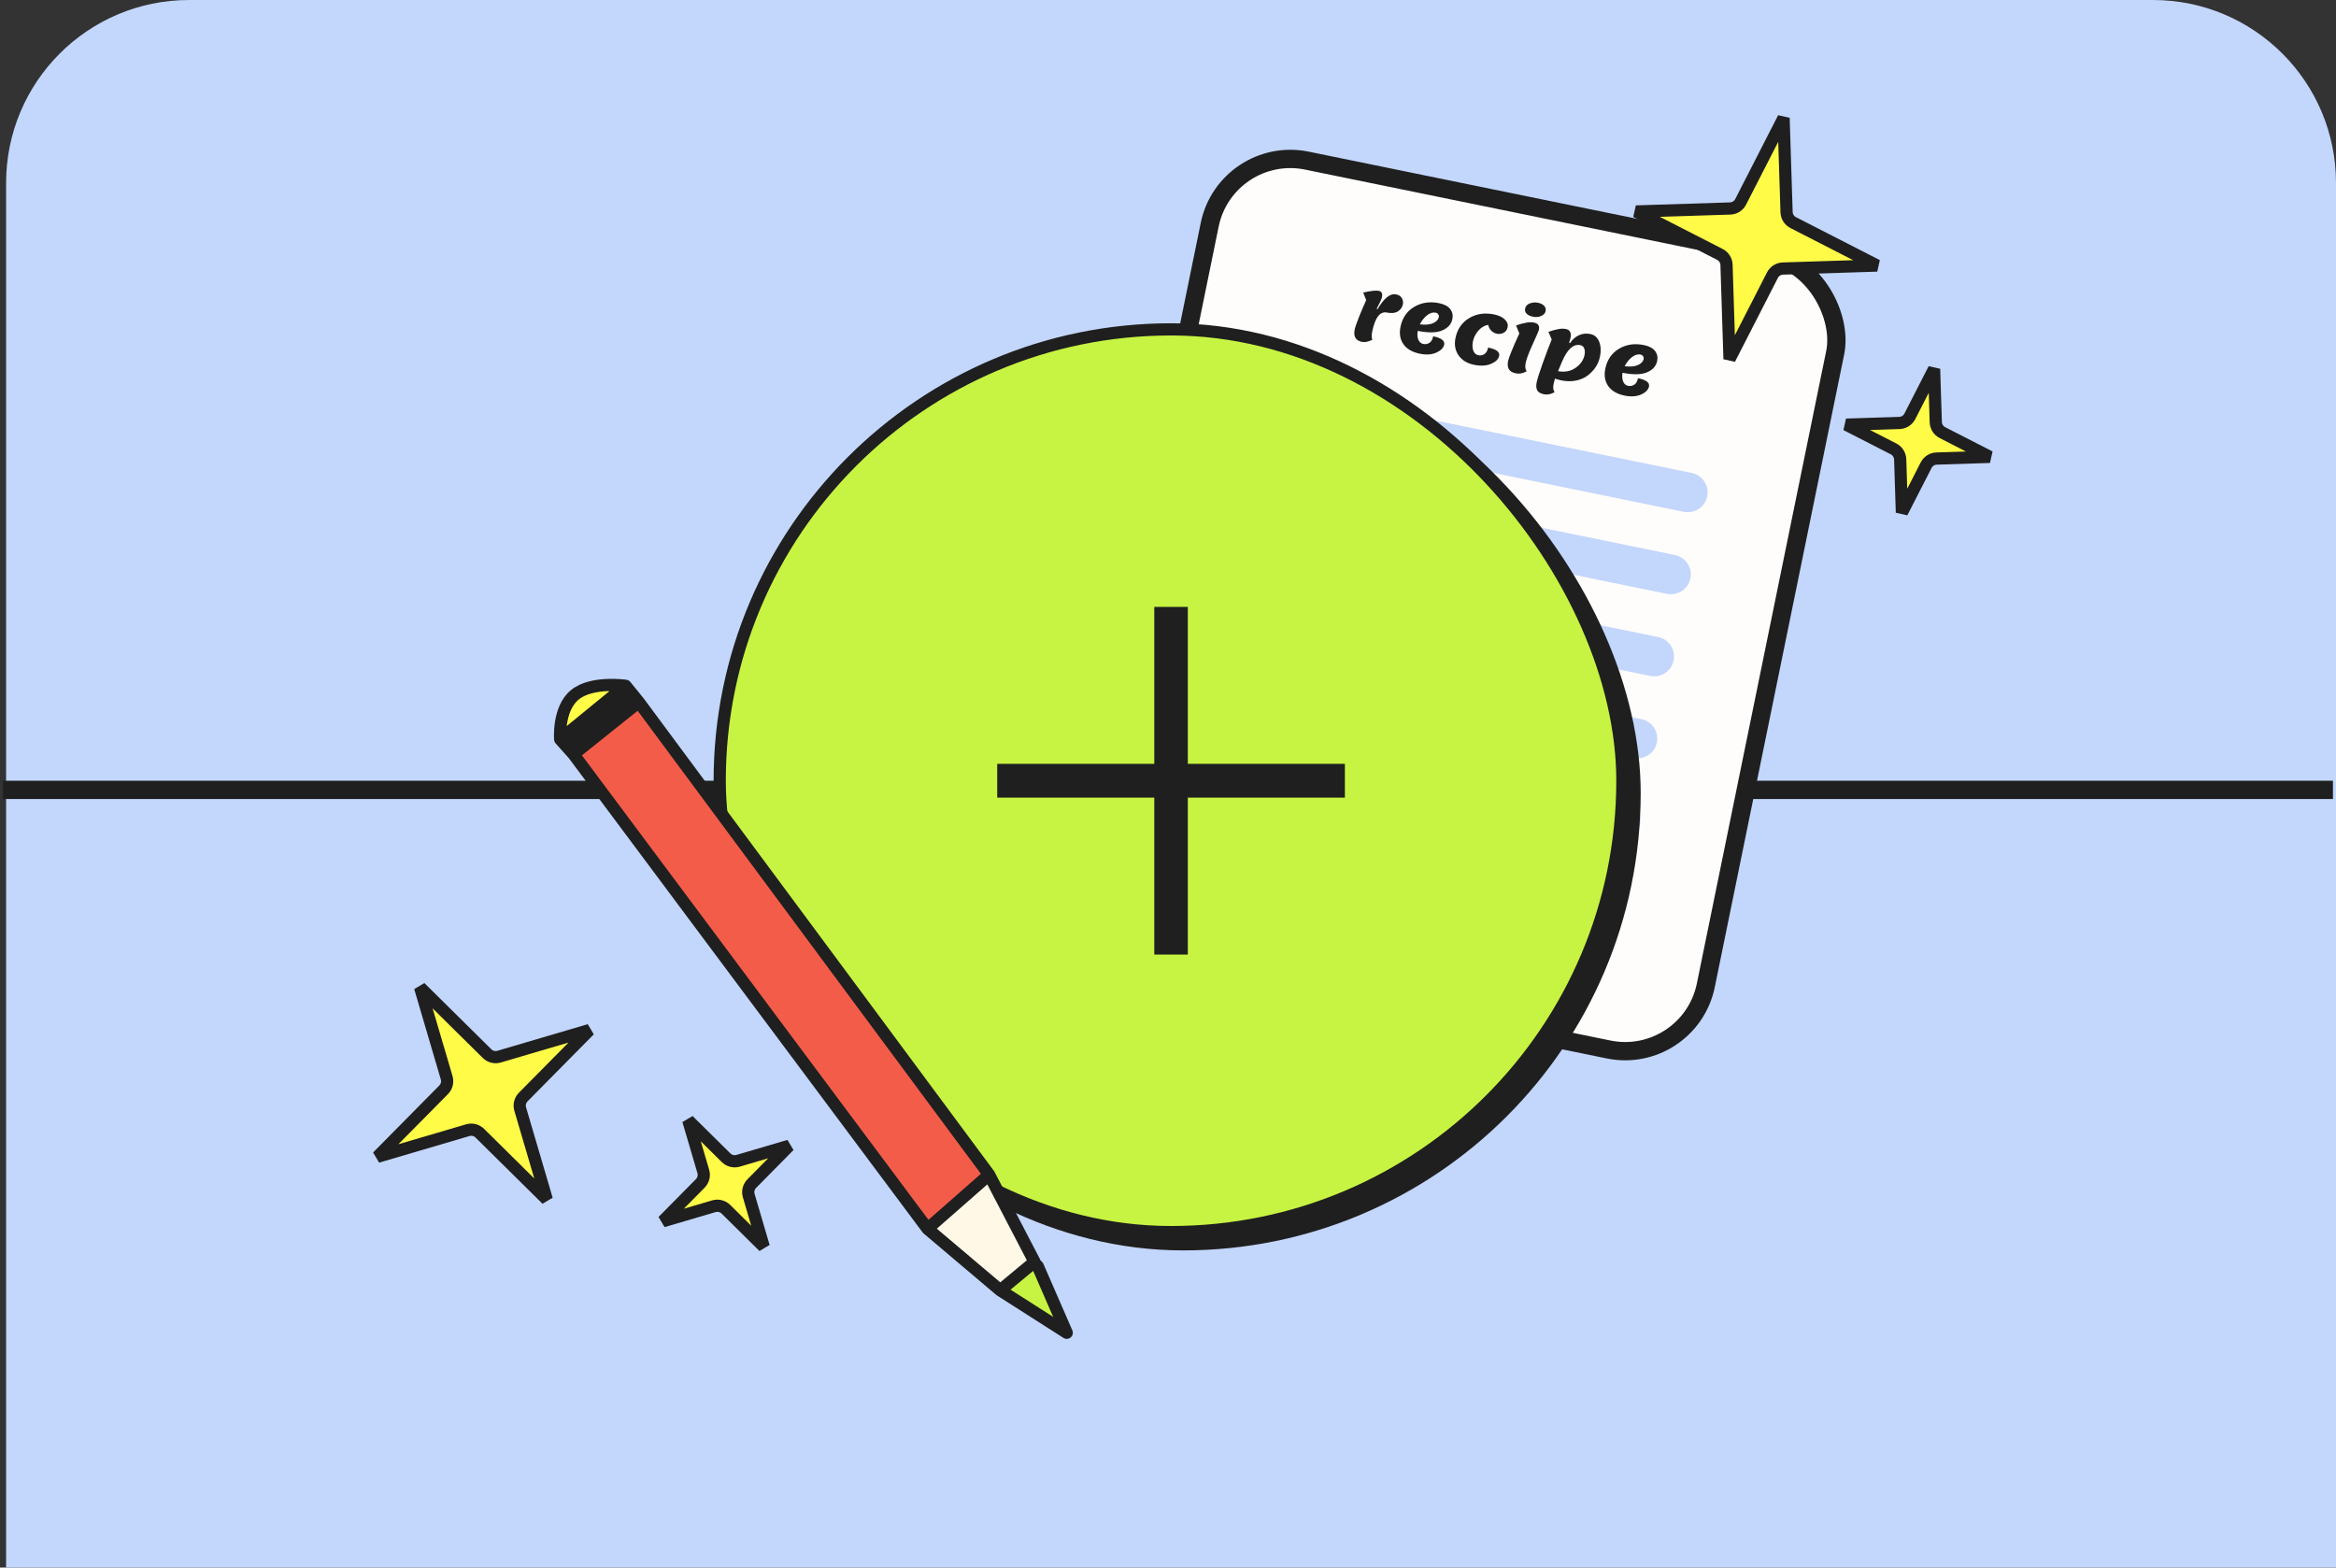 <svg width="383" height="257" viewBox="0 0 383 257" fill="none" xmlns="http://www.w3.org/2000/svg">
<rect x="0" y="0" width="383" height="257" fill="#333333" stroke="none"/>
<path d="M1 30C1 13.431 14.431 0 31 0H353C369.569 0 383 13.431 383 30V257H1V30Z" fill="#C3D6FC"/>
<path d="M0.5 129.5H382.5" stroke="#1F1F1F" stroke-width="3"/>
<rect x="201.04" y="23.629" width="104.676" height="132.859" rx="13.5" transform="rotate(11.558 201.04 23.629)" fill="#FEFDFB" stroke="#1F1F1F" stroke-width="3"/>
<path d="M222.106 54.034C222.181 53.668 222.417 52.978 222.815 51.964C223.222 50.952 223.615 50.032 223.994 49.204L223.505 47.961C224.753 47.683 225.605 47.59 226.063 47.684C226.529 47.779 226.702 48.12 226.583 48.705C226.517 49.025 226.23 49.661 225.72 50.615L225.844 50.711C226.904 48.88 227.923 48.064 228.902 48.264C229.35 48.356 229.665 48.563 229.846 48.886C230.028 49.209 230.084 49.54 230.015 49.878C229.912 50.381 229.637 50.773 229.189 51.053C228.741 51.333 228.142 51.396 227.393 51.242C226.259 51.011 225.453 52.06 224.976 54.392C224.86 54.959 224.871 55.395 225.009 55.699C224.351 56.031 223.784 56.149 223.308 56.052C222.275 55.84 221.874 55.168 222.106 54.034ZM232.804 57.993C231.551 57.737 230.648 57.215 230.095 56.425C229.551 55.637 229.392 54.69 229.619 53.584C229.92 52.112 230.667 51.021 231.86 50.313C233.063 49.597 234.429 49.395 235.956 49.707C236.806 49.881 237.412 50.205 237.772 50.679C238.134 51.143 238.252 51.687 238.125 52.308C237.951 53.159 237.39 53.782 236.442 54.179C235.505 54.569 234.171 54.591 232.441 54.247C232.349 54.838 232.387 55.327 232.556 55.714C232.726 56.091 232.989 56.317 233.346 56.39C233.703 56.463 234.033 56.406 234.338 56.221C234.652 56.038 234.864 55.676 234.974 55.136C236.309 55.41 236.912 55.861 236.783 56.492C236.673 57.032 236.24 57.472 235.484 57.813C234.731 58.145 233.837 58.205 232.804 57.993ZM235.395 51.264C234.928 51.169 234.451 51.314 233.962 51.7C233.483 52.088 233.092 52.579 232.789 53.175C233.718 53.289 234.446 53.223 234.973 52.978C235.51 52.726 235.818 52.408 235.896 52.024C235.934 51.841 235.905 51.678 235.811 51.535C235.725 51.394 235.587 51.303 235.395 51.264ZM238.633 55.428C238.932 53.965 239.679 52.874 240.874 52.156C242.069 51.438 243.43 51.236 244.957 51.548C245.743 51.709 246.334 51.987 246.73 52.382C247.127 52.768 247.28 53.185 247.188 53.633C247.097 54.081 246.871 54.392 246.512 54.566C246.161 54.743 245.803 54.793 245.437 54.718C245.081 54.645 244.771 54.482 244.509 54.228C244.255 53.977 244.084 53.651 243.994 53.251C243.369 53.371 242.826 53.699 242.364 54.233C241.912 54.769 241.624 55.339 241.5 55.942C241.377 56.546 241.396 57.059 241.557 57.483C241.718 57.907 241.99 58.157 242.374 58.236C242.758 58.315 243.096 58.25 243.386 58.043C243.685 57.837 243.886 57.483 243.989 56.98C245.324 57.253 245.927 57.705 245.798 58.336C245.687 58.876 245.245 59.314 244.471 59.651C243.699 59.979 242.76 60.03 241.654 59.803C240.547 59.577 239.709 59.063 239.14 58.261C238.581 57.451 238.413 56.507 238.633 55.428ZM253.406 51.018C253.335 51.365 253.09 51.63 252.672 51.811C252.256 51.983 251.815 52.022 251.348 51.926C250.882 51.831 250.53 51.664 250.293 51.425C250.066 51.188 249.984 50.913 250.047 50.603C250.133 50.182 250.397 49.893 250.839 49.736C251.281 49.578 251.721 49.544 252.16 49.634C252.599 49.724 252.932 49.887 253.16 50.125C253.397 50.364 253.479 50.661 253.406 51.018ZM248.535 61.211C247.968 61.095 247.586 60.869 247.388 60.533C247.189 60.197 247.149 59.741 247.267 59.165C247.387 58.58 247.998 57.081 249.102 54.667L248.569 53.358C249.852 52.906 250.823 52.748 251.481 52.882C251.856 52.959 252.105 53.095 252.227 53.292C252.35 53.479 252.376 53.751 252.303 54.108C252.275 54.245 251.941 55.015 251.301 56.418C250.662 57.821 250.278 58.838 250.149 59.469C250.02 60.1 250.072 60.568 250.305 60.872C249.701 61.216 249.111 61.328 248.535 61.211ZM253.131 64.637C252.565 64.521 252.196 64.298 252.025 63.968C251.862 63.649 251.834 63.224 251.943 62.694C252.049 62.172 252.375 61.139 252.92 59.592C253.474 58.048 253.971 56.735 254.411 55.653L253.868 54.399C254.502 54.186 255.042 54.039 255.487 53.959C255.934 53.869 256.358 53.865 256.761 53.947C257.419 54.082 257.66 54.584 257.482 55.453C257.458 55.571 257.39 55.81 257.278 56.168L257.402 56.265C257.801 55.661 258.29 55.227 258.868 54.964C259.447 54.692 260.076 54.625 260.752 54.764C261.438 54.904 261.919 55.326 262.194 56.03C262.471 56.725 262.516 57.53 262.329 58.444C262.078 59.67 261.42 60.697 260.355 61.527C259.833 61.935 259.189 62.222 258.421 62.389C257.655 62.547 256.838 62.537 255.969 62.359C255.704 62.305 255.361 62.211 254.941 62.078C254.848 62.392 254.774 62.687 254.717 62.961C254.598 63.546 254.654 63.991 254.887 64.296C254.284 64.639 253.698 64.753 253.131 64.637ZM256.09 59.326L255.449 60.853C256.561 61.051 257.517 60.871 258.318 60.31C259.129 59.743 259.62 59.043 259.79 58.211C259.878 57.781 259.861 57.42 259.74 57.129C259.629 56.83 259.414 56.648 259.094 56.583C257.96 56.351 256.959 57.265 256.09 59.326ZM266.384 64.861C265.131 64.605 264.228 64.082 263.675 63.292C263.132 62.505 262.973 61.558 263.199 60.451C263.5 58.979 264.247 57.889 265.44 57.18C266.644 56.464 268.009 56.262 269.536 56.575C270.387 56.748 270.992 57.072 271.352 57.546C271.715 58.011 271.832 58.554 271.705 59.176C271.531 60.026 270.97 60.65 270.022 61.047C269.085 61.436 267.752 61.459 266.021 61.114C265.929 61.705 265.967 62.194 266.136 62.581C266.306 62.959 266.57 63.184 266.926 63.257C267.283 63.33 267.614 63.274 267.918 63.088C268.232 62.905 268.444 62.543 268.555 62.004C269.89 62.277 270.493 62.729 270.364 63.36C270.253 63.899 269.82 64.34 269.065 64.68C268.311 65.012 267.417 65.072 266.384 64.861ZM268.975 58.132C268.509 58.036 268.031 58.181 267.543 58.567C267.063 58.955 266.672 59.447 266.369 60.042C267.299 60.156 268.027 60.091 268.553 59.846C269.09 59.594 269.398 59.276 269.477 58.892C269.514 58.709 269.486 58.546 269.391 58.403C269.306 58.261 269.167 58.171 268.975 58.132Z" fill="#1F1F1F"/>
<path fill-rule="evenodd" clip-rule="evenodd" d="M211.522 64.073C209.762 63.713 208.044 64.848 207.685 66.608C207.325 68.367 208.459 70.085 210.219 70.445L276.063 83.911C277.823 84.27 279.541 83.136 279.901 81.376C280.261 79.617 279.126 77.898 277.366 77.539L211.522 64.073ZM208.771 77.525C207.011 77.165 205.293 78.3 204.933 80.059C204.574 81.819 205.708 83.537 207.468 83.897L273.312 97.363C275.072 97.722 276.79 96.588 277.15 94.828C277.51 93.069 276.375 91.35 274.615 90.991L208.771 77.525ZM202.182 93.512C202.542 91.752 204.26 90.617 206.02 90.977L271.864 104.443C273.624 104.803 274.758 106.521 274.399 108.28C274.039 110.04 272.321 111.175 270.561 110.815L204.717 97.349C202.957 96.989 201.823 95.271 202.182 93.512ZM203.269 104.429C201.509 104.069 199.791 105.204 199.431 106.964C199.072 108.723 200.206 110.441 201.966 110.801L267.81 124.267C269.57 124.627 271.288 123.492 271.648 121.732C272.007 119.973 270.873 118.255 269.113 117.895L203.269 104.429ZM196.68 120.416C197.04 118.656 198.758 117.521 200.518 117.881L266.362 131.347C268.122 131.707 269.256 133.425 268.897 135.184C268.537 136.944 266.819 138.079 265.059 137.719L199.215 124.253C197.455 123.893 196.321 122.175 196.68 120.416ZM197.767 131.333C196.007 130.973 194.289 132.108 193.929 133.868C193.57 135.627 194.704 137.345 196.464 137.705L262.308 151.171C264.068 151.531 265.786 150.396 266.146 148.636C266.505 146.877 265.371 145.159 263.611 144.799L197.767 131.333Z" fill="#C3D6FC"/>
<path d="M268.236 34.673L281.985 41.71C282.633 42.041 283.049 42.699 283.073 43.426L283.564 58.864L290.601 45.115C290.933 44.467 291.591 44.05 292.318 44.027L307.756 43.535L294.007 36.498C293.359 36.166 292.942 35.509 292.919 34.782L292.427 19.344L285.39 33.093C285.058 33.741 284.401 34.158 283.673 34.181L268.236 34.673Z" fill="#FFFB47" stroke="#1F1F1F" stroke-width="2"/>
<path d="M302.694 69.621L310.46 73.596C311.107 73.928 311.524 74.585 311.547 75.313L311.825 84.032L315.8 76.266C316.131 75.618 316.789 75.202 317.516 75.179L326.236 74.901L318.47 70.926C317.822 70.594 317.405 69.937 317.382 69.21L317.104 60.49L313.13 68.256C312.798 68.904 312.141 69.32 311.413 69.344L302.694 69.621Z" fill="#FFFB47" stroke="#1F1F1F" stroke-width="2"/>
<path d="M68.873 161.879L79.857 172.738C80.375 173.249 81.13 173.439 81.828 173.234L96.645 168.873L85.786 179.857C85.274 180.375 85.084 181.13 85.29 181.828L89.651 196.645L78.667 185.786C78.149 185.274 77.394 185.084 76.696 185.29L61.879 189.651L72.738 178.667C73.249 178.149 73.439 177.394 73.234 176.696L68.873 161.879Z" fill="#FFFB47" stroke="#1F1F1F" stroke-width="2"/>
<path d="M112.845 183.679L119.049 189.812C119.567 190.324 120.322 190.514 121.02 190.308L129.389 187.845L123.256 194.049C122.744 194.567 122.554 195.322 122.759 196.02L125.222 204.389L119.018 198.256C118.501 197.744 117.746 197.554 117.048 197.759L108.679 200.222L114.812 194.018C115.324 193.501 115.514 192.746 115.308 192.048L112.845 183.679Z" fill="#FFFB47" stroke="#1F1F1F" stroke-width="2"/>
<rect x="122" y="58" width="144" height="144" rx="72" fill="#C7F442"/>
<path d="M191.251 158.5V101.5H196.749V158.5H191.251ZM165.5 132.77V127.23H222.5V132.77H165.5Z" fill="#1F1F1F"/>
<rect x="122" y="58" width="144" height="144" rx="72" stroke="#1F1F1F" stroke-width="6"/>
<rect x="118" y="54" width="148" height="148" rx="74" fill="#C7F442"/>
<path d="M189.251 156.5V99.5H194.749V156.5H189.251ZM163.5 130.77V125.23H220.5V130.77H163.5Z" fill="#1F1F1F"/>
<rect x="118" y="54" width="148" height="148" rx="74" stroke="#1F1F1F" stroke-width="2"/>
<path d="M91.843 121.205L102.574 112.436C102.574 112.436 97.035 111.609 94.23 113.928C91.443 116.232 91.843 121.205 91.843 121.205Z" fill="#FFFB47"/>
<path d="M104.733 115.099L94.033 123.66L152.069 201.452L162.174 192.588L104.733 115.099Z" fill="#F45C4A"/>
<path d="M152.069 201.452L163.994 211.541L169.482 206.988L169.616 206.877L162.174 192.588L152.069 201.452Z" fill="#FFF8E7"/>
<path d="M163.994 211.541L174.899 218.504L170.148 207.595L169.482 206.988L163.994 211.541Z" fill="#C7F442"/>
<path d="M94.033 123.66L104.733 115.099L102.574 112.436L91.843 121.205L94.033 123.66Z" fill="#1F1F1F"/>
<path d="M94.033 123.66L104.733 115.099M94.033 123.66L152.069 201.452M94.033 123.66L91.843 121.205M104.733 115.099L162.174 192.588M104.733 115.099L102.574 112.436M162.174 192.588L169.616 206.877L169.482 206.988M162.174 192.588L152.069 201.452M152.069 201.452L163.994 211.541M91.843 121.205L102.574 112.436M91.843 121.205C91.843 121.205 91.443 116.232 94.23 113.928C97.035 111.609 102.574 112.436 102.574 112.436M163.994 211.541L174.899 218.504L170.148 207.595L169.482 206.988M163.994 211.541L169.482 206.988" stroke="#1F1F1F" stroke-width="2" stroke-linecap="round" stroke-linejoin="round"/>
</svg>
